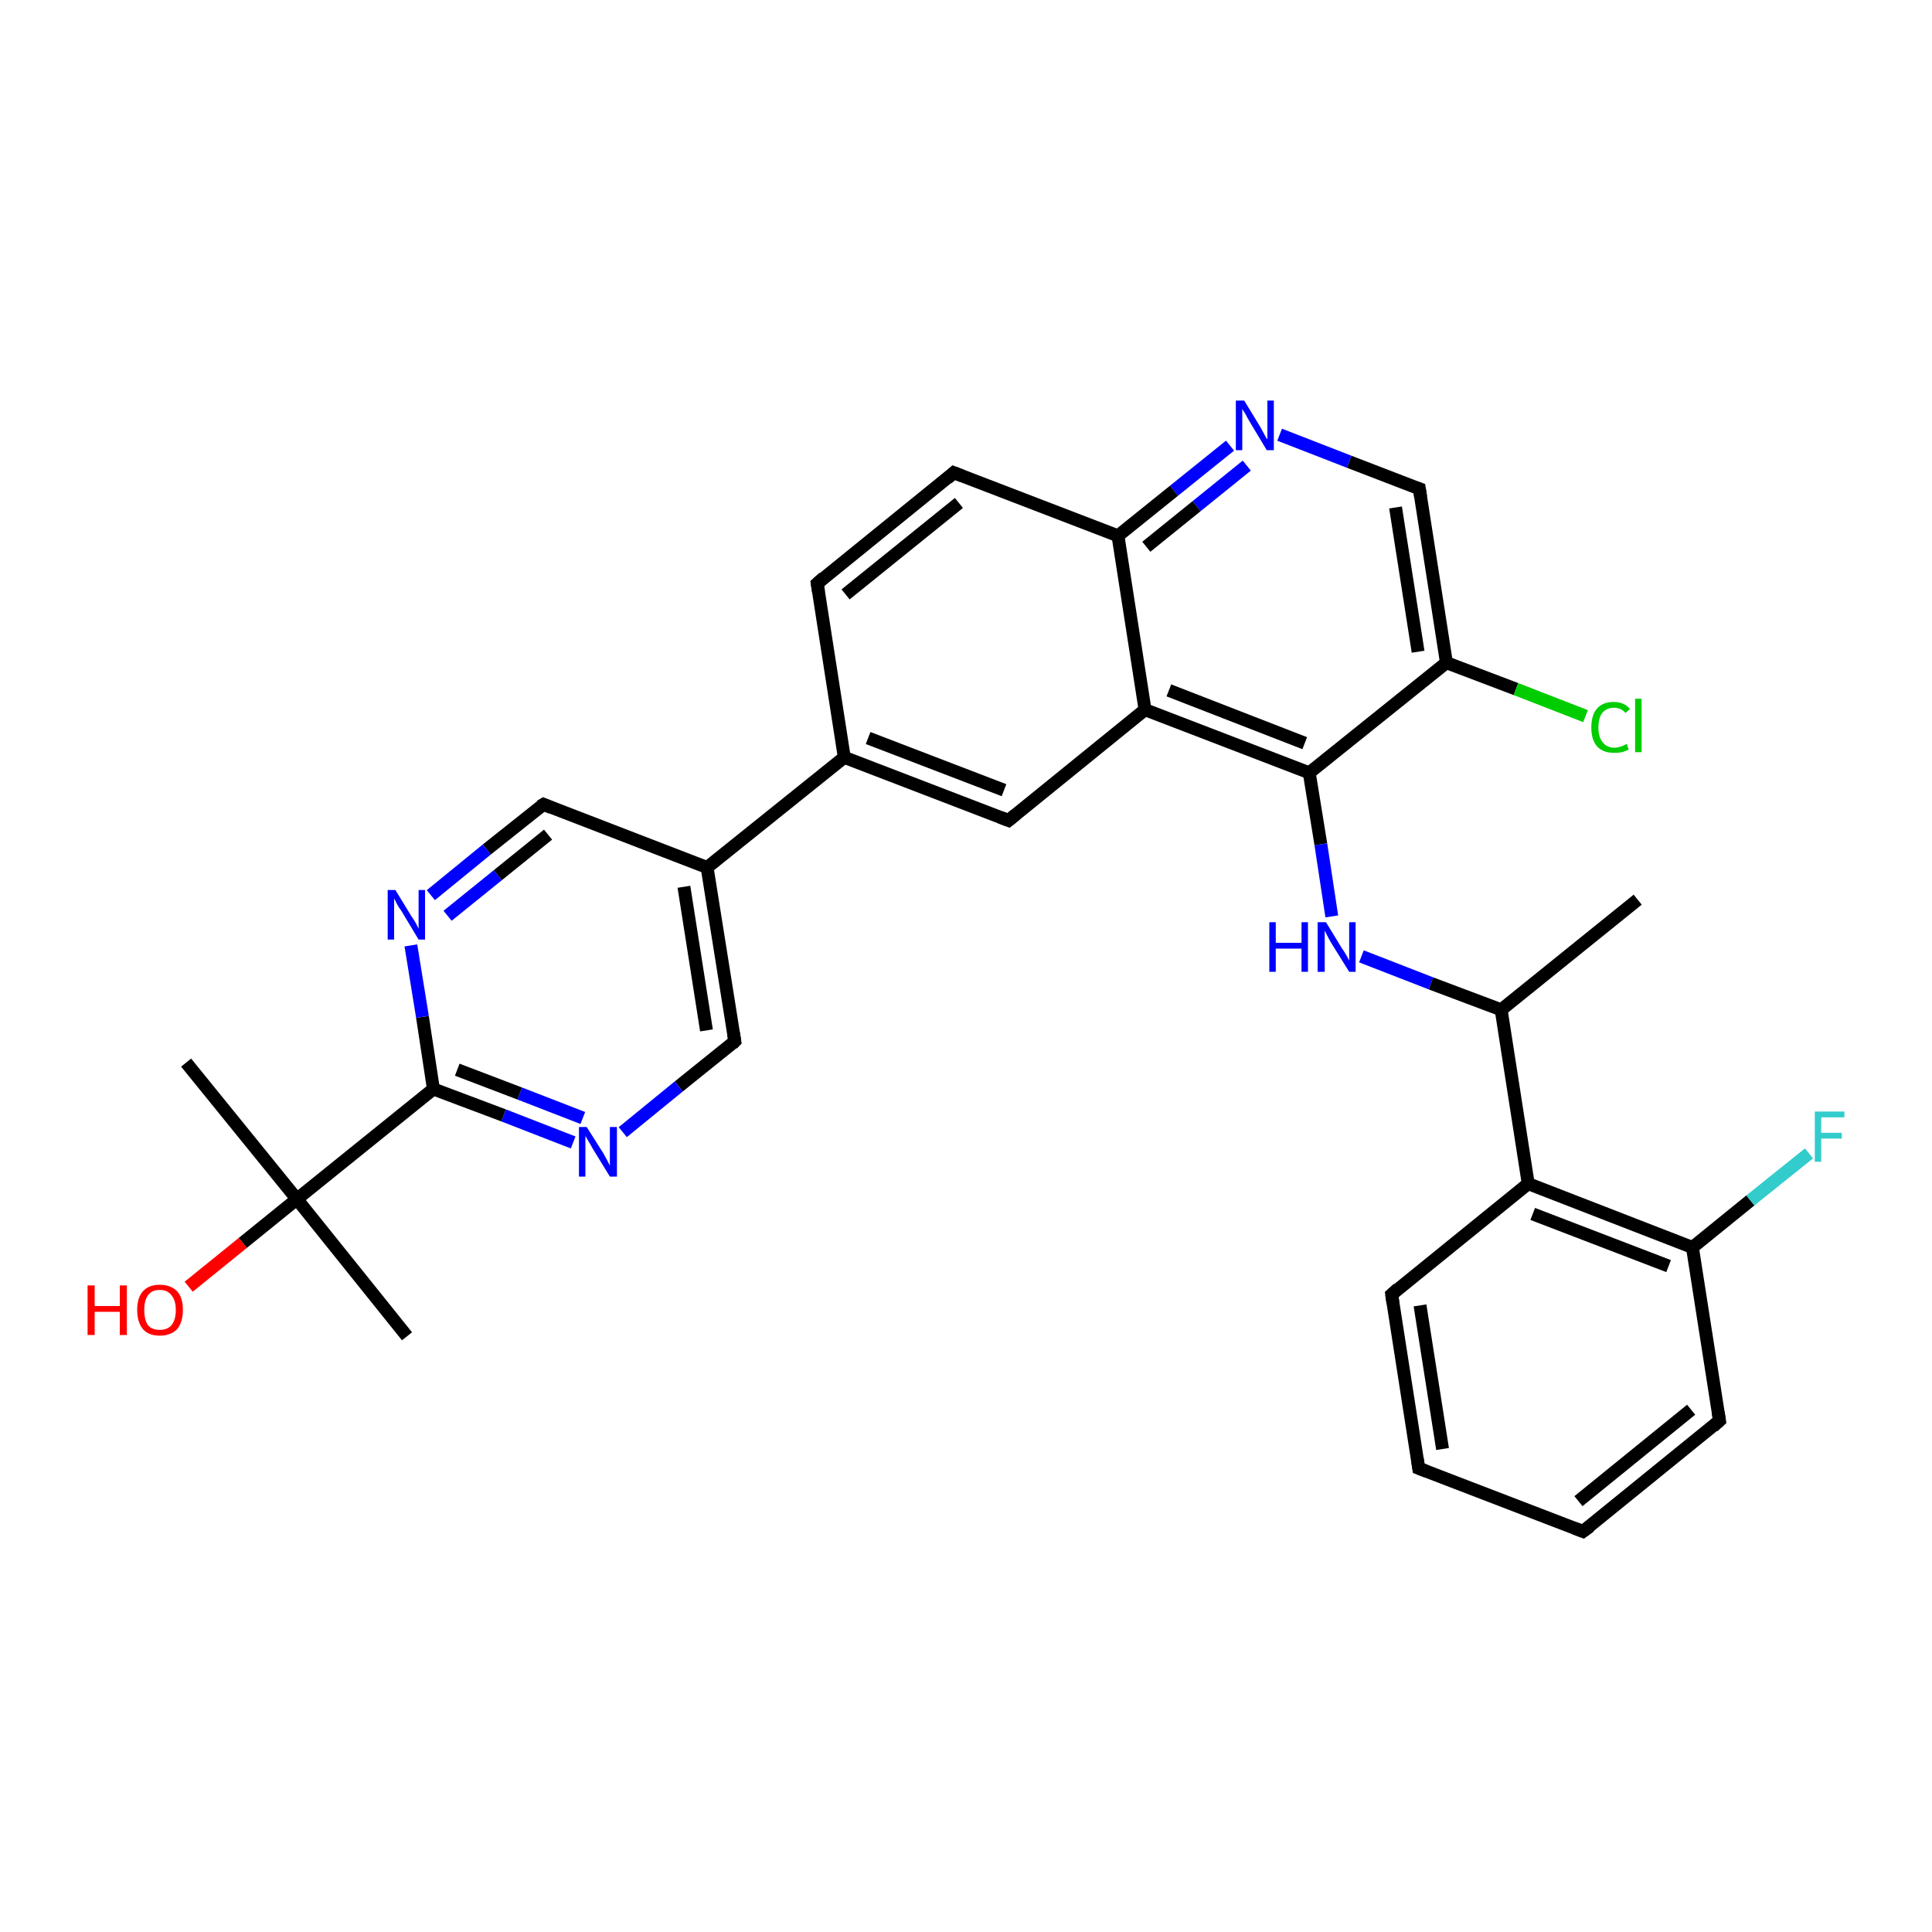 <?xml version='1.0' encoding='iso-8859-1'?>
<svg version='1.1' baseProfile='full'
              xmlns='http://www.w3.org/2000/svg'
                      xmlns:rdkit='http://www.rdkit.org/xml'
                      xmlns:xlink='http://www.w3.org/1999/xlink'
                  xml:space='preserve'
width='300px' height='300px' viewBox='0 0 300 300'>
<!-- END OF HEADER -->
<rect style='opacity:1.0;fill:#FFFFFF;stroke:none' width='300.0' height='300.0' x='0.0' y='0.0'> </rect>
<path class='bond-0 atom-0 atom-1' d='M 89.0,177.4 L 78.2,173.2' style='fill:none;fill-rule:evenodd;stroke:#0000FF;stroke-width:2.0px;stroke-linecap:butt;stroke-linejoin:miter;stroke-opacity:1' />
<path class='bond-0 atom-0 atom-1' d='M 78.2,173.2 L 67.3,169.1' style='fill:none;fill-rule:evenodd;stroke:#000000;stroke-width:2.0px;stroke-linecap:butt;stroke-linejoin:miter;stroke-opacity:1' />
<path class='bond-0 atom-0 atom-1' d='M 90.5,173.6 L 80.7,169.8' style='fill:none;fill-rule:evenodd;stroke:#0000FF;stroke-width:2.0px;stroke-linecap:butt;stroke-linejoin:miter;stroke-opacity:1' />
<path class='bond-0 atom-0 atom-1' d='M 80.7,169.8 L 71.0,166.1' style='fill:none;fill-rule:evenodd;stroke:#000000;stroke-width:2.0px;stroke-linecap:butt;stroke-linejoin:miter;stroke-opacity:1' />
<path class='bond-1 atom-1 atom-2' d='M 67.3,169.1 L 46.1,186.2' style='fill:none;fill-rule:evenodd;stroke:#000000;stroke-width:2.0px;stroke-linecap:butt;stroke-linejoin:miter;stroke-opacity:1' />
<path class='bond-2 atom-2 atom-3' d='M 46.1,186.2 L 63.2,207.5' style='fill:none;fill-rule:evenodd;stroke:#000000;stroke-width:2.0px;stroke-linecap:butt;stroke-linejoin:miter;stroke-opacity:1' />
<path class='bond-3 atom-2 atom-4' d='M 46.1,186.2 L 28.9,165.0' style='fill:none;fill-rule:evenodd;stroke:#000000;stroke-width:2.0px;stroke-linecap:butt;stroke-linejoin:miter;stroke-opacity:1' />
<path class='bond-4 atom-2 atom-5' d='M 46.1,186.2 L 37.7,193.0' style='fill:none;fill-rule:evenodd;stroke:#000000;stroke-width:2.0px;stroke-linecap:butt;stroke-linejoin:miter;stroke-opacity:1' />
<path class='bond-4 atom-2 atom-5' d='M 37.7,193.0 L 29.3,199.8' style='fill:none;fill-rule:evenodd;stroke:#FF0000;stroke-width:2.0px;stroke-linecap:butt;stroke-linejoin:miter;stroke-opacity:1' />
<path class='bond-5 atom-1 atom-6' d='M 67.3,169.1 L 65.6,157.9' style='fill:none;fill-rule:evenodd;stroke:#000000;stroke-width:2.0px;stroke-linecap:butt;stroke-linejoin:miter;stroke-opacity:1' />
<path class='bond-5 atom-1 atom-6' d='M 65.6,157.9 L 63.8,146.8' style='fill:none;fill-rule:evenodd;stroke:#0000FF;stroke-width:2.0px;stroke-linecap:butt;stroke-linejoin:miter;stroke-opacity:1' />
<path class='bond-6 atom-6 atom-7' d='M 66.9,139.0 L 75.6,131.9' style='fill:none;fill-rule:evenodd;stroke:#0000FF;stroke-width:2.0px;stroke-linecap:butt;stroke-linejoin:miter;stroke-opacity:1' />
<path class='bond-6 atom-6 atom-7' d='M 75.6,131.9 L 84.4,124.9' style='fill:none;fill-rule:evenodd;stroke:#000000;stroke-width:2.0px;stroke-linecap:butt;stroke-linejoin:miter;stroke-opacity:1' />
<path class='bond-6 atom-6 atom-7' d='M 69.5,142.2 L 77.3,135.9' style='fill:none;fill-rule:evenodd;stroke:#0000FF;stroke-width:2.0px;stroke-linecap:butt;stroke-linejoin:miter;stroke-opacity:1' />
<path class='bond-6 atom-6 atom-7' d='M 77.3,135.9 L 85.1,129.6' style='fill:none;fill-rule:evenodd;stroke:#000000;stroke-width:2.0px;stroke-linecap:butt;stroke-linejoin:miter;stroke-opacity:1' />
<path class='bond-7 atom-7 atom-8' d='M 84.4,124.9 L 109.8,134.7' style='fill:none;fill-rule:evenodd;stroke:#000000;stroke-width:2.0px;stroke-linecap:butt;stroke-linejoin:miter;stroke-opacity:1' />
<path class='bond-8 atom-8 atom-9' d='M 109.8,134.7 L 114.1,161.7' style='fill:none;fill-rule:evenodd;stroke:#000000;stroke-width:2.0px;stroke-linecap:butt;stroke-linejoin:miter;stroke-opacity:1' />
<path class='bond-8 atom-8 atom-9' d='M 106.2,137.7 L 109.7,160.0' style='fill:none;fill-rule:evenodd;stroke:#000000;stroke-width:2.0px;stroke-linecap:butt;stroke-linejoin:miter;stroke-opacity:1' />
<path class='bond-9 atom-8 atom-10' d='M 109.8,134.7 L 131.1,117.6' style='fill:none;fill-rule:evenodd;stroke:#000000;stroke-width:2.0px;stroke-linecap:butt;stroke-linejoin:miter;stroke-opacity:1' />
<path class='bond-10 atom-10 atom-11' d='M 131.1,117.6 L 156.6,127.4' style='fill:none;fill-rule:evenodd;stroke:#000000;stroke-width:2.0px;stroke-linecap:butt;stroke-linejoin:miter;stroke-opacity:1' />
<path class='bond-10 atom-10 atom-11' d='M 134.8,114.6 L 155.9,122.7' style='fill:none;fill-rule:evenodd;stroke:#000000;stroke-width:2.0px;stroke-linecap:butt;stroke-linejoin:miter;stroke-opacity:1' />
<path class='bond-11 atom-11 atom-12' d='M 156.6,127.4 L 177.8,110.2' style='fill:none;fill-rule:evenodd;stroke:#000000;stroke-width:2.0px;stroke-linecap:butt;stroke-linejoin:miter;stroke-opacity:1' />
<path class='bond-12 atom-12 atom-13' d='M 177.8,110.2 L 203.3,120.0' style='fill:none;fill-rule:evenodd;stroke:#000000;stroke-width:2.0px;stroke-linecap:butt;stroke-linejoin:miter;stroke-opacity:1' />
<path class='bond-12 atom-12 atom-13' d='M 181.5,107.2 L 202.6,115.4' style='fill:none;fill-rule:evenodd;stroke:#000000;stroke-width:2.0px;stroke-linecap:butt;stroke-linejoin:miter;stroke-opacity:1' />
<path class='bond-13 atom-13 atom-14' d='M 203.3,120.0 L 205.1,131.1' style='fill:none;fill-rule:evenodd;stroke:#000000;stroke-width:2.0px;stroke-linecap:butt;stroke-linejoin:miter;stroke-opacity:1' />
<path class='bond-13 atom-13 atom-14' d='M 205.1,131.1 L 206.8,142.3' style='fill:none;fill-rule:evenodd;stroke:#0000FF;stroke-width:2.0px;stroke-linecap:butt;stroke-linejoin:miter;stroke-opacity:1' />
<path class='bond-14 atom-14 atom-15' d='M 211.4,148.5 L 222.2,152.7' style='fill:none;fill-rule:evenodd;stroke:#0000FF;stroke-width:2.0px;stroke-linecap:butt;stroke-linejoin:miter;stroke-opacity:1' />
<path class='bond-14 atom-14 atom-15' d='M 222.2,152.7 L 233.1,156.8' style='fill:none;fill-rule:evenodd;stroke:#000000;stroke-width:2.0px;stroke-linecap:butt;stroke-linejoin:miter;stroke-opacity:1' />
<path class='bond-15 atom-15 atom-16' d='M 233.1,156.8 L 254.3,139.7' style='fill:none;fill-rule:evenodd;stroke:#000000;stroke-width:2.0px;stroke-linecap:butt;stroke-linejoin:miter;stroke-opacity:1' />
<path class='bond-16 atom-15 atom-17' d='M 233.1,156.8 L 237.3,183.8' style='fill:none;fill-rule:evenodd;stroke:#000000;stroke-width:2.0px;stroke-linecap:butt;stroke-linejoin:miter;stroke-opacity:1' />
<path class='bond-17 atom-17 atom-18' d='M 237.3,183.8 L 262.8,193.7' style='fill:none;fill-rule:evenodd;stroke:#000000;stroke-width:2.0px;stroke-linecap:butt;stroke-linejoin:miter;stroke-opacity:1' />
<path class='bond-17 atom-17 atom-18' d='M 238.0,188.5 L 259.1,196.6' style='fill:none;fill-rule:evenodd;stroke:#000000;stroke-width:2.0px;stroke-linecap:butt;stroke-linejoin:miter;stroke-opacity:1' />
<path class='bond-18 atom-18 atom-19' d='M 262.8,193.7 L 267.0,220.6' style='fill:none;fill-rule:evenodd;stroke:#000000;stroke-width:2.0px;stroke-linecap:butt;stroke-linejoin:miter;stroke-opacity:1' />
<path class='bond-19 atom-19 atom-20' d='M 267.0,220.6 L 245.8,237.8' style='fill:none;fill-rule:evenodd;stroke:#000000;stroke-width:2.0px;stroke-linecap:butt;stroke-linejoin:miter;stroke-opacity:1' />
<path class='bond-19 atom-19 atom-20' d='M 262.6,218.9 L 245.1,233.1' style='fill:none;fill-rule:evenodd;stroke:#000000;stroke-width:2.0px;stroke-linecap:butt;stroke-linejoin:miter;stroke-opacity:1' />
<path class='bond-20 atom-20 atom-21' d='M 245.8,237.8 L 220.3,228.0' style='fill:none;fill-rule:evenodd;stroke:#000000;stroke-width:2.0px;stroke-linecap:butt;stroke-linejoin:miter;stroke-opacity:1' />
<path class='bond-21 atom-21 atom-22' d='M 220.3,228.0 L 216.1,201.0' style='fill:none;fill-rule:evenodd;stroke:#000000;stroke-width:2.0px;stroke-linecap:butt;stroke-linejoin:miter;stroke-opacity:1' />
<path class='bond-21 atom-21 atom-22' d='M 224.0,225.0 L 220.5,202.7' style='fill:none;fill-rule:evenodd;stroke:#000000;stroke-width:2.0px;stroke-linecap:butt;stroke-linejoin:miter;stroke-opacity:1' />
<path class='bond-22 atom-18 atom-23' d='M 262.8,193.7 L 271.8,186.4' style='fill:none;fill-rule:evenodd;stroke:#000000;stroke-width:2.0px;stroke-linecap:butt;stroke-linejoin:miter;stroke-opacity:1' />
<path class='bond-22 atom-18 atom-23' d='M 271.8,186.4 L 280.9,179.1' style='fill:none;fill-rule:evenodd;stroke:#33CCCC;stroke-width:2.0px;stroke-linecap:butt;stroke-linejoin:miter;stroke-opacity:1' />
<path class='bond-23 atom-13 atom-24' d='M 203.3,120.0 L 224.6,102.9' style='fill:none;fill-rule:evenodd;stroke:#000000;stroke-width:2.0px;stroke-linecap:butt;stroke-linejoin:miter;stroke-opacity:1' />
<path class='bond-24 atom-24 atom-25' d='M 224.6,102.9 L 235.4,107.0' style='fill:none;fill-rule:evenodd;stroke:#000000;stroke-width:2.0px;stroke-linecap:butt;stroke-linejoin:miter;stroke-opacity:1' />
<path class='bond-24 atom-24 atom-25' d='M 235.4,107.0 L 246.2,111.2' style='fill:none;fill-rule:evenodd;stroke:#00CC00;stroke-width:2.0px;stroke-linecap:butt;stroke-linejoin:miter;stroke-opacity:1' />
<path class='bond-25 atom-24 atom-26' d='M 224.6,102.9 L 220.4,75.9' style='fill:none;fill-rule:evenodd;stroke:#000000;stroke-width:2.0px;stroke-linecap:butt;stroke-linejoin:miter;stroke-opacity:1' />
<path class='bond-25 atom-24 atom-26' d='M 220.2,101.2 L 216.7,78.8' style='fill:none;fill-rule:evenodd;stroke:#000000;stroke-width:2.0px;stroke-linecap:butt;stroke-linejoin:miter;stroke-opacity:1' />
<path class='bond-26 atom-26 atom-27' d='M 220.4,75.9 L 209.5,71.7' style='fill:none;fill-rule:evenodd;stroke:#000000;stroke-width:2.0px;stroke-linecap:butt;stroke-linejoin:miter;stroke-opacity:1' />
<path class='bond-26 atom-26 atom-27' d='M 209.5,71.7 L 198.7,67.5' style='fill:none;fill-rule:evenodd;stroke:#0000FF;stroke-width:2.0px;stroke-linecap:butt;stroke-linejoin:miter;stroke-opacity:1' />
<path class='bond-27 atom-27 atom-28' d='M 191.0,69.2 L 182.3,76.2' style='fill:none;fill-rule:evenodd;stroke:#0000FF;stroke-width:2.0px;stroke-linecap:butt;stroke-linejoin:miter;stroke-opacity:1' />
<path class='bond-27 atom-27 atom-28' d='M 182.3,76.2 L 173.6,83.2' style='fill:none;fill-rule:evenodd;stroke:#000000;stroke-width:2.0px;stroke-linecap:butt;stroke-linejoin:miter;stroke-opacity:1' />
<path class='bond-27 atom-27 atom-28' d='M 193.6,72.3 L 185.8,78.6' style='fill:none;fill-rule:evenodd;stroke:#0000FF;stroke-width:2.0px;stroke-linecap:butt;stroke-linejoin:miter;stroke-opacity:1' />
<path class='bond-27 atom-27 atom-28' d='M 185.8,78.6 L 178.0,84.9' style='fill:none;fill-rule:evenodd;stroke:#000000;stroke-width:2.0px;stroke-linecap:butt;stroke-linejoin:miter;stroke-opacity:1' />
<path class='bond-28 atom-28 atom-29' d='M 173.6,83.2 L 148.1,73.4' style='fill:none;fill-rule:evenodd;stroke:#000000;stroke-width:2.0px;stroke-linecap:butt;stroke-linejoin:miter;stroke-opacity:1' />
<path class='bond-29 atom-29 atom-30' d='M 148.1,73.4 L 126.9,90.6' style='fill:none;fill-rule:evenodd;stroke:#000000;stroke-width:2.0px;stroke-linecap:butt;stroke-linejoin:miter;stroke-opacity:1' />
<path class='bond-29 atom-29 atom-30' d='M 148.9,78.1 L 131.3,92.3' style='fill:none;fill-rule:evenodd;stroke:#000000;stroke-width:2.0px;stroke-linecap:butt;stroke-linejoin:miter;stroke-opacity:1' />
<path class='bond-30 atom-9 atom-0' d='M 114.1,161.7 L 105.4,168.7' style='fill:none;fill-rule:evenodd;stroke:#000000;stroke-width:2.0px;stroke-linecap:butt;stroke-linejoin:miter;stroke-opacity:1' />
<path class='bond-30 atom-9 atom-0' d='M 105.4,168.7 L 96.7,175.8' style='fill:none;fill-rule:evenodd;stroke:#0000FF;stroke-width:2.0px;stroke-linecap:butt;stroke-linejoin:miter;stroke-opacity:1' />
<path class='bond-31 atom-22 atom-17' d='M 216.1,201.0 L 237.3,183.8' style='fill:none;fill-rule:evenodd;stroke:#000000;stroke-width:2.0px;stroke-linecap:butt;stroke-linejoin:miter;stroke-opacity:1' />
<path class='bond-32 atom-30 atom-10' d='M 126.9,90.6 L 131.1,117.6' style='fill:none;fill-rule:evenodd;stroke:#000000;stroke-width:2.0px;stroke-linecap:butt;stroke-linejoin:miter;stroke-opacity:1' />
<path class='bond-33 atom-28 atom-12' d='M 173.6,83.2 L 177.8,110.2' style='fill:none;fill-rule:evenodd;stroke:#000000;stroke-width:2.0px;stroke-linecap:butt;stroke-linejoin:miter;stroke-opacity:1' />
<path d='M 83.9,125.2 L 84.4,124.9 L 85.6,125.4' style='fill:none;stroke:#000000;stroke-width:2.0px;stroke-linecap:butt;stroke-linejoin:miter;stroke-opacity:1;' />
<path d='M 113.9,160.4 L 114.1,161.7 L 113.7,162.1' style='fill:none;stroke:#000000;stroke-width:2.0px;stroke-linecap:butt;stroke-linejoin:miter;stroke-opacity:1;' />
<path d='M 155.3,126.9 L 156.6,127.4 L 157.7,126.5' style='fill:none;stroke:#000000;stroke-width:2.0px;stroke-linecap:butt;stroke-linejoin:miter;stroke-opacity:1;' />
<path d='M 266.8,219.3 L 267.0,220.6 L 266.0,221.5' style='fill:none;stroke:#000000;stroke-width:2.0px;stroke-linecap:butt;stroke-linejoin:miter;stroke-opacity:1;' />
<path d='M 246.9,237.0 L 245.8,237.8 L 244.5,237.3' style='fill:none;stroke:#000000;stroke-width:2.0px;stroke-linecap:butt;stroke-linejoin:miter;stroke-opacity:1;' />
<path d='M 221.6,228.5 L 220.3,228.0 L 220.1,226.6' style='fill:none;stroke:#000000;stroke-width:2.0px;stroke-linecap:butt;stroke-linejoin:miter;stroke-opacity:1;' />
<path d='M 216.3,202.4 L 216.1,201.0 L 217.1,200.1' style='fill:none;stroke:#000000;stroke-width:2.0px;stroke-linecap:butt;stroke-linejoin:miter;stroke-opacity:1;' />
<path d='M 220.6,77.2 L 220.4,75.9 L 219.8,75.7' style='fill:none;stroke:#000000;stroke-width:2.0px;stroke-linecap:butt;stroke-linejoin:miter;stroke-opacity:1;' />
<path d='M 149.4,73.9 L 148.1,73.4 L 147.1,74.3' style='fill:none;stroke:#000000;stroke-width:2.0px;stroke-linecap:butt;stroke-linejoin:miter;stroke-opacity:1;' />
<path d='M 127.9,89.7 L 126.9,90.6 L 127.1,91.9' style='fill:none;stroke:#000000;stroke-width:2.0px;stroke-linecap:butt;stroke-linejoin:miter;stroke-opacity:1;' />
<path class='atom-0' d='M 91.1 175.0
L 93.7 179.1
Q 93.9 179.5, 94.3 180.2
Q 94.7 181.0, 94.7 181.0
L 94.7 175.0
L 95.8 175.0
L 95.8 182.7
L 94.7 182.7
L 92.0 178.3
Q 91.7 177.7, 91.3 177.1
Q 91.0 176.5, 90.9 176.4
L 90.9 182.7
L 89.9 182.7
L 89.9 175.0
L 91.1 175.0
' fill='#0000FF'/>
<path class='atom-5' d='M 13.6 199.6
L 14.7 199.6
L 14.7 202.8
L 18.6 202.8
L 18.6 199.6
L 19.7 199.6
L 19.7 207.3
L 18.6 207.3
L 18.6 203.7
L 14.7 203.7
L 14.7 207.3
L 13.6 207.3
L 13.6 199.6
' fill='#FF0000'/>
<path class='atom-5' d='M 21.3 203.4
Q 21.3 201.5, 22.2 200.5
Q 23.1 199.5, 24.8 199.5
Q 26.5 199.5, 27.5 200.5
Q 28.4 201.5, 28.4 203.4
Q 28.4 205.3, 27.5 206.4
Q 26.5 207.4, 24.8 207.4
Q 23.1 207.4, 22.2 206.4
Q 21.3 205.3, 21.3 203.4
M 24.8 206.5
Q 26.0 206.5, 26.6 205.8
Q 27.3 205.0, 27.3 203.4
Q 27.3 201.9, 26.6 201.1
Q 26.0 200.3, 24.8 200.3
Q 23.6 200.3, 23.0 201.1
Q 22.4 201.9, 22.4 203.4
Q 22.4 205.0, 23.0 205.8
Q 23.6 206.5, 24.8 206.5
' fill='#FF0000'/>
<path class='atom-6' d='M 61.4 138.2
L 63.9 142.3
Q 64.2 142.7, 64.6 143.4
Q 65.0 144.2, 65.0 144.2
L 65.0 138.2
L 66.0 138.2
L 66.0 145.9
L 65.0 145.9
L 62.3 141.4
Q 61.9 140.9, 61.6 140.3
Q 61.3 139.7, 61.2 139.5
L 61.2 145.9
L 60.2 145.9
L 60.2 138.2
L 61.4 138.2
' fill='#0000FF'/>
<path class='atom-14' d='M 197.1 143.2
L 198.1 143.2
L 198.1 146.4
L 202.1 146.4
L 202.1 143.2
L 203.1 143.2
L 203.1 150.9
L 202.1 150.9
L 202.1 147.3
L 198.1 147.3
L 198.1 150.9
L 197.1 150.9
L 197.1 143.2
' fill='#0000FF'/>
<path class='atom-14' d='M 205.9 143.2
L 208.4 147.3
Q 208.7 147.7, 209.1 148.4
Q 209.5 149.1, 209.5 149.2
L 209.5 143.2
L 210.5 143.2
L 210.5 150.9
L 209.5 150.9
L 206.7 146.4
Q 206.4 145.9, 206.1 145.3
Q 205.8 144.7, 205.7 144.5
L 205.7 150.9
L 204.6 150.9
L 204.6 143.2
L 205.9 143.2
' fill='#0000FF'/>
<path class='atom-23' d='M 281.8 172.6
L 286.4 172.6
L 286.4 173.5
L 282.8 173.5
L 282.8 175.9
L 286.0 175.9
L 286.0 176.8
L 282.8 176.8
L 282.8 180.4
L 281.8 180.4
L 281.8 172.6
' fill='#33CCCC'/>
<path class='atom-25' d='M 247.1 113.0
Q 247.1 111.0, 248.0 110.0
Q 248.9 109.0, 250.6 109.0
Q 252.2 109.0, 253.1 110.1
L 252.4 110.7
Q 251.7 109.9, 250.6 109.9
Q 249.5 109.9, 248.8 110.7
Q 248.2 111.5, 248.2 113.0
Q 248.2 114.5, 248.9 115.3
Q 249.5 116.1, 250.7 116.1
Q 251.6 116.1, 252.6 115.5
L 252.9 116.4
Q 252.5 116.6, 251.9 116.8
Q 251.3 116.9, 250.6 116.9
Q 248.9 116.9, 248.0 115.9
Q 247.1 114.9, 247.1 113.0
' fill='#00CC00'/>
<path class='atom-25' d='M 253.9 108.5
L 254.9 108.5
L 254.9 116.8
L 253.9 116.8
L 253.9 108.5
' fill='#00CC00'/>
<path class='atom-27' d='M 193.2 62.2
L 195.7 66.3
Q 195.9 66.7, 196.3 67.4
Q 196.7 68.2, 196.8 68.2
L 196.8 62.2
L 197.8 62.2
L 197.8 69.9
L 196.7 69.9
L 194.0 65.4
Q 193.7 64.9, 193.4 64.3
Q 193.0 63.7, 192.9 63.5
L 192.9 69.9
L 191.9 69.9
L 191.9 62.2
L 193.2 62.2
' fill='#0000FF'/>
</svg>
